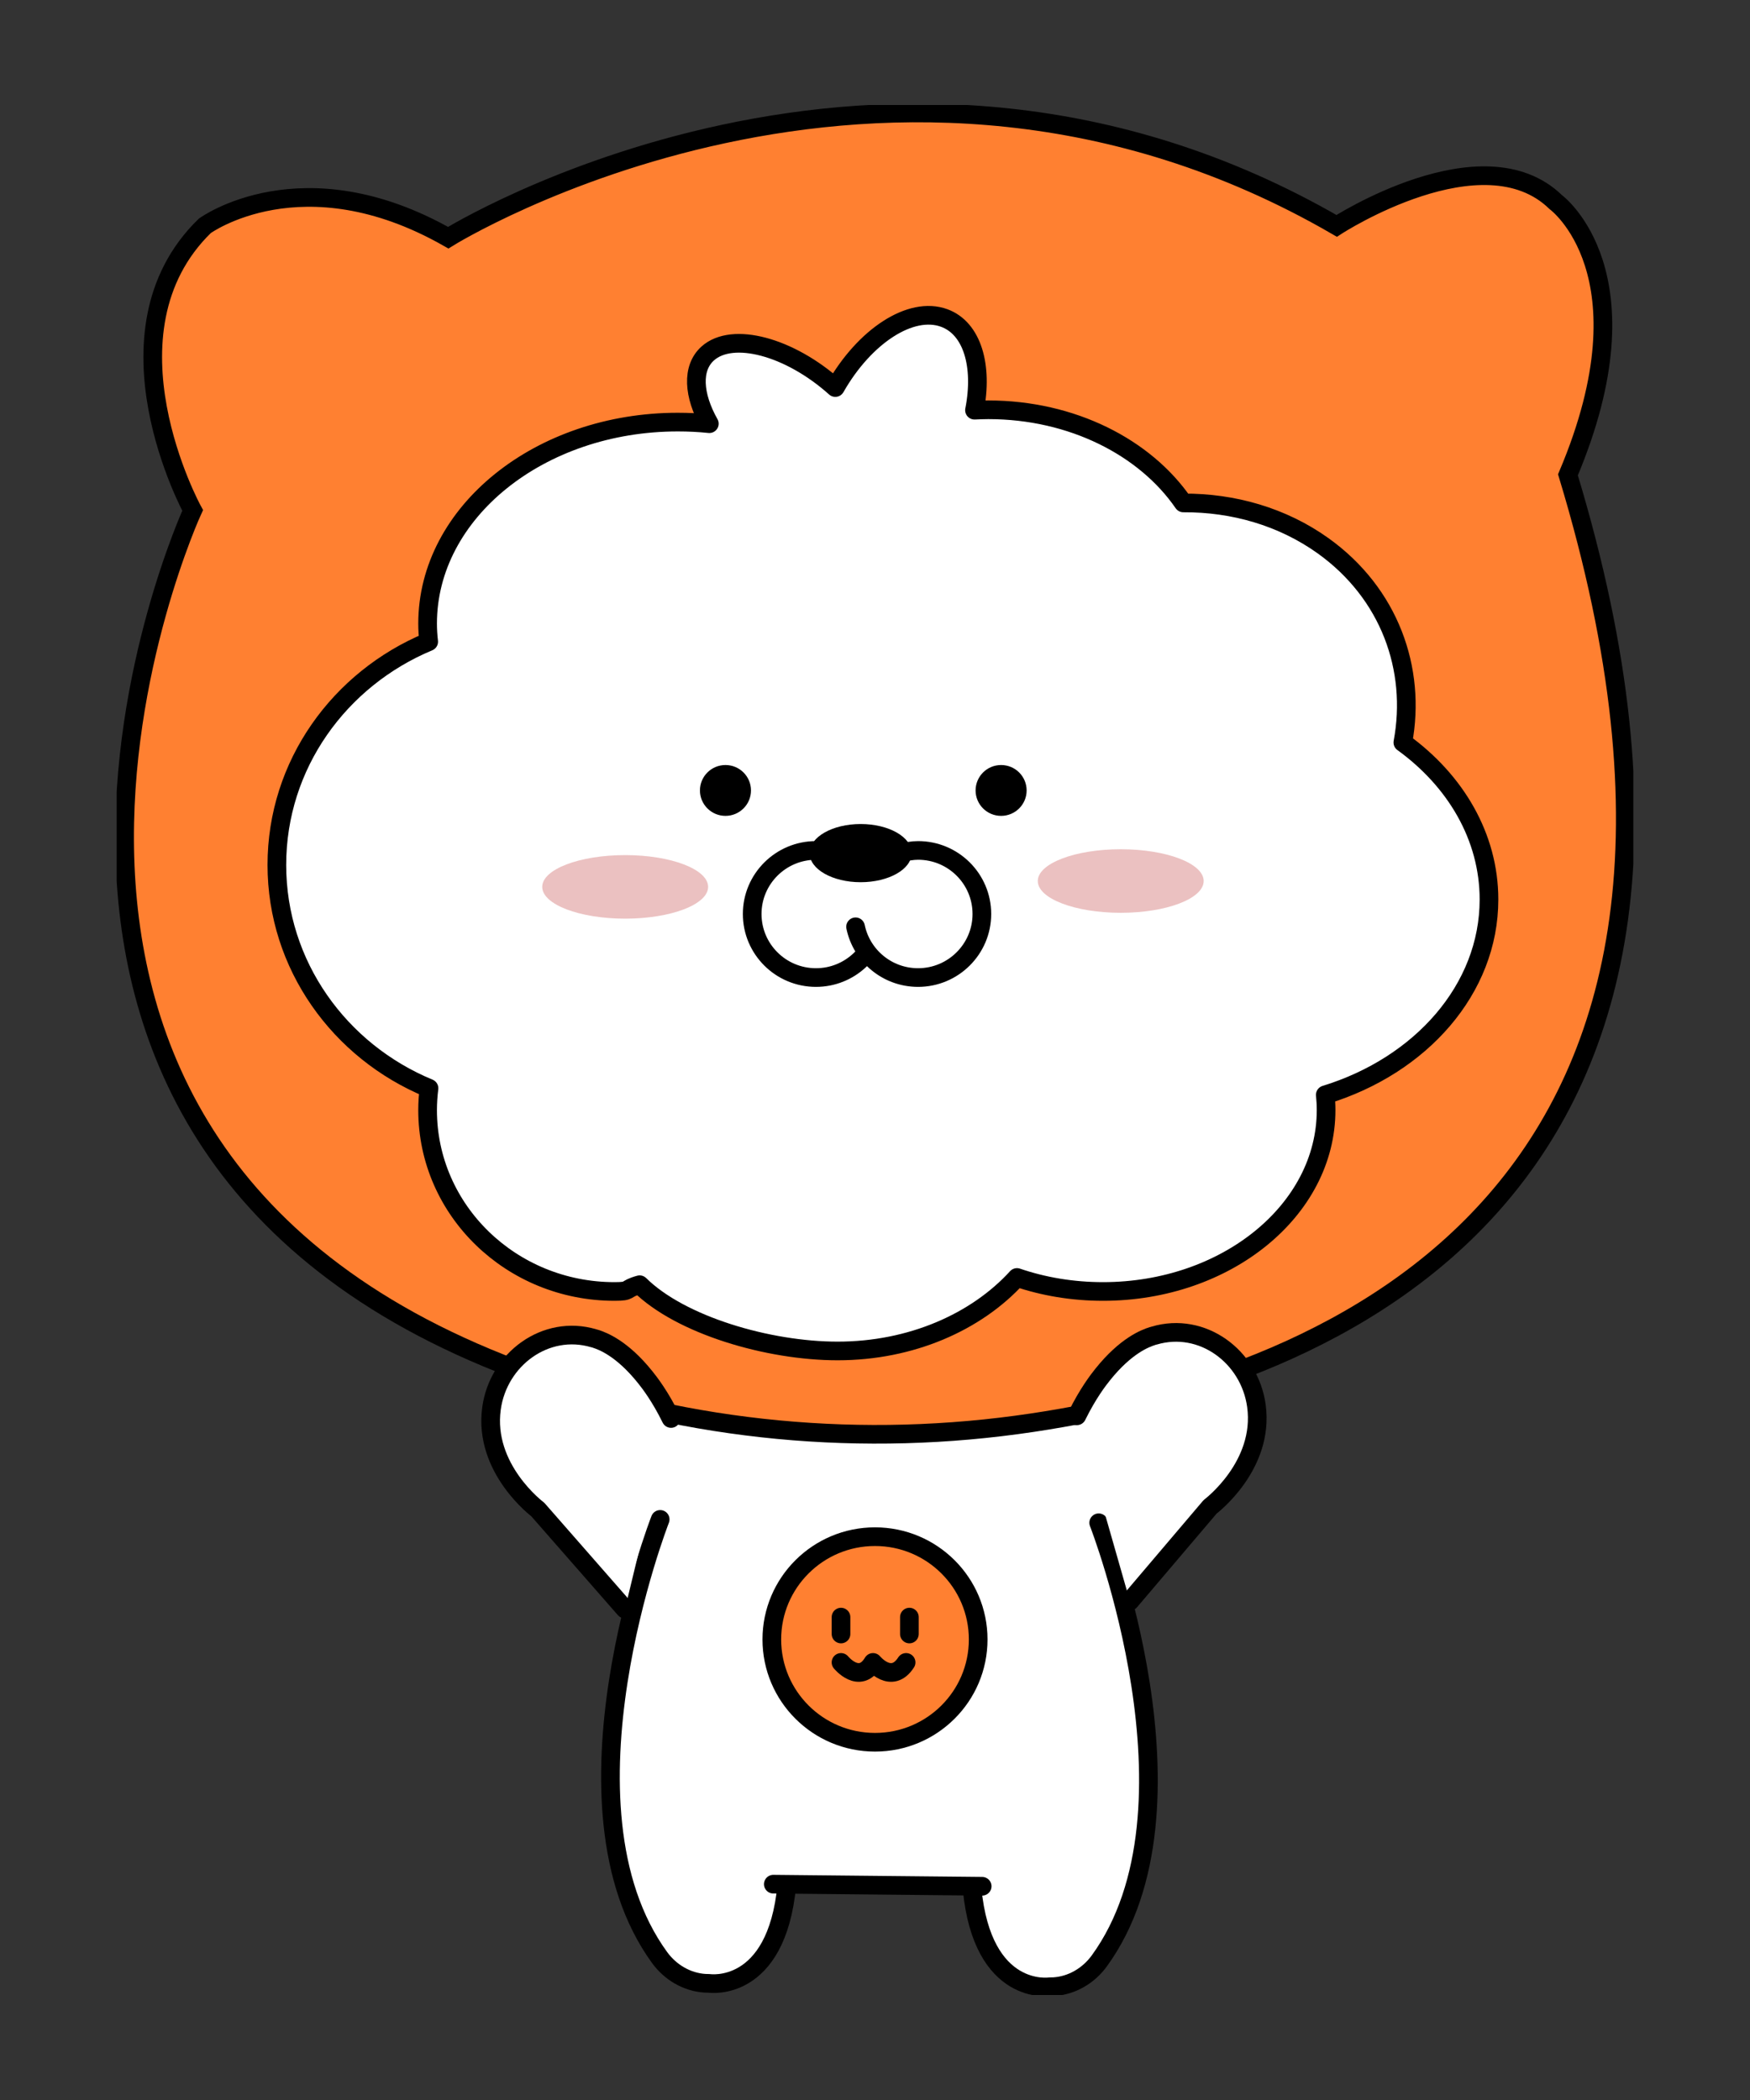 <svg width="150" height="180" viewBox="0 0 150 180" fill="none" xmlns="http://www.w3.org/2000/svg">
<rect x="0" y="0" width="150" height="180" fill="#333333" stroke="none"/>
<g clip-path="url(#clip0_936_30973)">
<path d="M56.064 116.606L51.929 132.668L61.858 161.509L88.74 161.1L97.421 128.548L94.524 114.954L56.064 116.606Z" fill="white"/>
<path d="M94.174 130.523C94.174 130.523 103.736 155.014 94.217 168.089C93.302 169.34 91.893 170.183 90.338 170.285C90.218 170.285 90.098 170.293 89.979 170.293C89.979 170.293 84.211 171.179 83.322 161.892" fill="white"/>
<path d="M94.174 130.523C94.174 130.523 103.736 155.014 94.217 168.089C93.302 169.34 91.893 170.183 90.338 170.285C90.218 170.285 90.098 170.293 89.979 170.293C89.979 170.293 84.211 171.179 83.322 161.892" stroke="black" stroke-width="1.6" stroke-linecap="round" stroke-linejoin="round"/>
<path d="M56.587 130.234C56.587 130.234 47.025 154.724 56.544 167.799C57.458 169.051 58.868 169.893 60.423 169.995C60.543 169.995 60.662 170.004 60.782 170.004C60.782 170.004 66.55 170.889 67.438 161.602" fill="white"/>
<path d="M56.587 130.234C56.587 130.234 47.025 154.724 56.544 167.799C57.458 169.051 58.868 169.893 60.423 169.995C60.543 169.995 60.662 170.004 60.782 170.004C60.782 170.004 66.55 170.889 67.438 161.602" stroke="black" stroke-width="1.6" stroke-linecap="round" stroke-linejoin="round"/>
<path d="M66.284 161.5L84.186 161.68" stroke="black" stroke-width="1.6" stroke-linecap="round" stroke-linejoin="round"/>
<path d="M134.395 40.7C141.701 23.429 133.352 17.325 133.352 17.325C127.089 11.23 114.571 19.36 114.571 19.36C75.974 -2.994 38.42 20.373 38.42 20.373C25.902 13.256 17.554 19.36 17.554 19.36C8.163 28.502 16.511 43.748 16.511 43.748C16.511 43.748 -8.602 98.389 45.41 117.806C59.15 122.743 74.017 124.114 88.492 121.943C114.409 118.061 153.057 102.245 134.395 40.7Z" fill="#FF8031" stroke="black" stroke-width="1.6" stroke-miterlimit="10"/>
<path d="M127.627 77.099C127.627 71.728 124.765 66.91 120.245 63.641C121.424 57.325 119.082 50.847 113.417 46.787C109.922 44.284 105.701 43.084 101.429 43.109C98.156 38.351 91.902 35.125 84.715 35.125C84.314 35.125 83.921 35.142 83.528 35.159C84.271 31.362 83.34 28.144 80.939 27.259C78.068 26.203 74.103 28.817 71.599 33.218C67.677 29.702 62.781 28.4 60.662 30.298C59.269 31.549 59.423 33.873 60.799 36.316C59.91 36.223 59.013 36.18 58.099 36.18C46.255 36.18 36.651 43.918 36.651 53.452C36.651 53.971 36.685 54.49 36.745 55.001C29.098 58.185 23.731 65.548 23.731 74.137C23.731 82.726 29.106 90.115 36.771 93.281C36.694 93.894 36.651 94.516 36.651 95.154C36.651 103.743 43.829 110.698 52.673 110.698C54.176 110.698 53.45 110.494 54.826 110.119C58.329 113.584 65.84 115.797 71.796 115.797C78.093 115.797 83.681 113.32 87.168 109.498C89.432 110.272 91.927 110.698 94.542 110.698C105.103 110.698 113.665 103.735 113.665 95.154C113.665 94.712 113.639 94.277 113.597 93.843C121.783 91.332 127.627 84.786 127.627 77.099Z" fill="white" stroke="black" stroke-width="1.6" stroke-linecap="round" stroke-linejoin="round"/>
<path d="M75.393 78.768C75.171 81.577 72.812 83.79 69.941 83.79C66.916 83.79 64.473 81.347 64.473 78.342C64.473 75.337 66.925 72.894 69.941 72.894C71.249 72.894 72.445 73.345 73.385 74.112" fill="white"/>
<path d="M75.393 78.768C75.171 81.577 72.812 83.79 69.941 83.79C66.916 83.79 64.473 81.347 64.473 78.342C64.473 75.337 66.925 72.894 69.941 72.894C71.249 72.894 72.445 73.345 73.385 74.112" stroke="black" stroke-width="1.6" stroke-miterlimit="10"/>
<path d="M75.41 73.984C75.803 73.618 76.436 73.328 77.102 73.141C77.649 72.988 78.213 72.894 78.692 72.894C81.716 72.894 84.16 75.337 84.16 78.342C84.16 81.347 81.708 83.79 78.692 83.79C76.051 83.79 73.847 81.926 73.334 79.44" fill="white"/>
<path d="M75.41 73.984C75.803 73.618 76.436 73.328 77.102 73.141C77.649 72.988 78.213 72.894 78.692 72.894C81.716 72.894 84.16 75.337 84.16 78.342C84.16 81.347 81.708 83.79 78.692 83.79C76.051 83.79 73.847 81.926 73.334 79.44" stroke="black" stroke-width="1.6" stroke-linecap="round" stroke-linejoin="round"/>
<path d="M73.769 75.618C76.186 75.618 78.144 74.501 78.144 73.124C78.144 71.746 76.186 70.63 73.769 70.63C71.353 70.63 69.394 71.746 69.394 73.124C69.394 74.501 71.353 75.618 73.769 75.618Z" fill="black"/>
<path d="M96.062 78.24C99.989 78.24 103.172 77.021 103.172 75.516C103.172 74.012 99.989 72.792 96.062 72.792C92.136 72.792 88.953 74.012 88.953 75.516C88.953 77.021 92.136 78.24 96.062 78.24Z" fill="#EBC1C1"/>
<path d="M53.587 78.742C57.513 78.742 60.696 77.523 60.696 76.018C60.696 74.514 57.513 73.294 53.587 73.294C49.66 73.294 46.477 74.514 46.477 76.018C46.477 77.523 49.66 78.742 53.587 78.742Z" fill="#EBC1C1"/>
<path d="M62.183 69.932C63.391 69.932 64.37 68.956 64.37 67.753C64.37 66.549 63.391 65.573 62.183 65.573C60.974 65.573 59.995 66.549 59.995 67.753C59.995 68.956 60.974 69.932 62.183 69.932Z" fill="black"/>
<path d="M85.809 69.932C87.018 69.932 87.997 68.956 87.997 67.753C87.997 66.549 87.018 65.573 85.809 65.573C84.601 65.573 83.622 66.549 83.622 67.753C83.622 68.956 84.601 69.932 85.809 69.932Z" fill="black"/>
<path d="M75 149.336C79.884 149.336 83.844 145.391 83.844 140.525C83.844 135.66 79.884 131.715 75 131.715C70.116 131.715 66.156 135.66 66.156 140.525C66.156 145.391 70.116 149.336 75 149.336Z" fill="#FF8031" stroke="black" stroke-width="1.6" stroke-miterlimit="10"/>
<path d="M72.086 140.057V139.078V138.61V140.057Z" fill="#FF8031" stroke="black" stroke-width="1.6" stroke-linecap="round" stroke-linejoin="round"/>
<path d="M77.948 139.078V140.057V138.61V139.078Z" fill="#FF8031" stroke="black" stroke-width="1.6" stroke-linecap="round" stroke-linejoin="round"/>
<path d="M72.086 142.492C72.086 142.492 73.667 144.433 74.829 142.492C74.829 142.492 76.418 144.433 77.666 142.492" fill="#FF8031"/>
<path d="M72.086 142.492C72.086 142.492 73.667 144.433 74.829 142.492C74.829 142.492 76.418 144.433 77.666 142.492" stroke="black" stroke-width="1.6" stroke-linecap="round" stroke-linejoin="round"/>
<path d="M96.849 137.248L103.727 129.153C103.727 129.153 108.401 125.663 107.692 120.496C107.111 116.265 103.052 113.26 98.933 114.478C98.882 114.495 98.831 114.512 98.78 114.52C98.147 114.724 96.507 115.337 94.524 117.806C94.14 118.283 93.234 119.457 92.303 121.356" fill="white"/>
<path d="M96.849 137.248L103.727 129.153C103.727 129.153 108.401 125.663 107.692 120.496C107.111 116.265 103.052 113.26 98.933 114.478C98.882 114.495 98.831 114.512 98.78 114.52C98.147 114.724 96.507 115.337 94.524 117.806C94.14 118.283 93.234 119.457 92.303 121.356" stroke="black" stroke-width="1.6" stroke-linecap="round" stroke-linejoin="round"/>
<path d="M53.569 137.921L46.093 129.383C46.093 129.383 41.419 125.893 42.128 120.726C42.709 116.495 46.768 113.49 50.886 114.707C50.938 114.724 50.989 114.741 51.04 114.75C51.672 114.954 53.313 115.567 55.295 118.036C55.68 118.512 56.586 119.687 57.517 121.585" fill="white"/>
<path d="M53.569 137.921L46.093 129.383C46.093 129.383 41.419 125.893 42.128 120.726C42.709 116.495 46.768 113.49 50.886 114.707C50.938 114.724 50.989 114.741 51.04 114.75C51.672 114.954 53.313 115.567 55.295 118.036C55.68 118.512 56.586 119.687 57.517 121.585" stroke="black" stroke-width="1.6" stroke-linecap="round" stroke-linejoin="round"/>
</g>
<defs>
<clipPath id="clip0_936_30973">
<rect width="130" height="162" fill="white" transform="translate(10 9)"/>
</clipPath>
</defs>
</svg>
